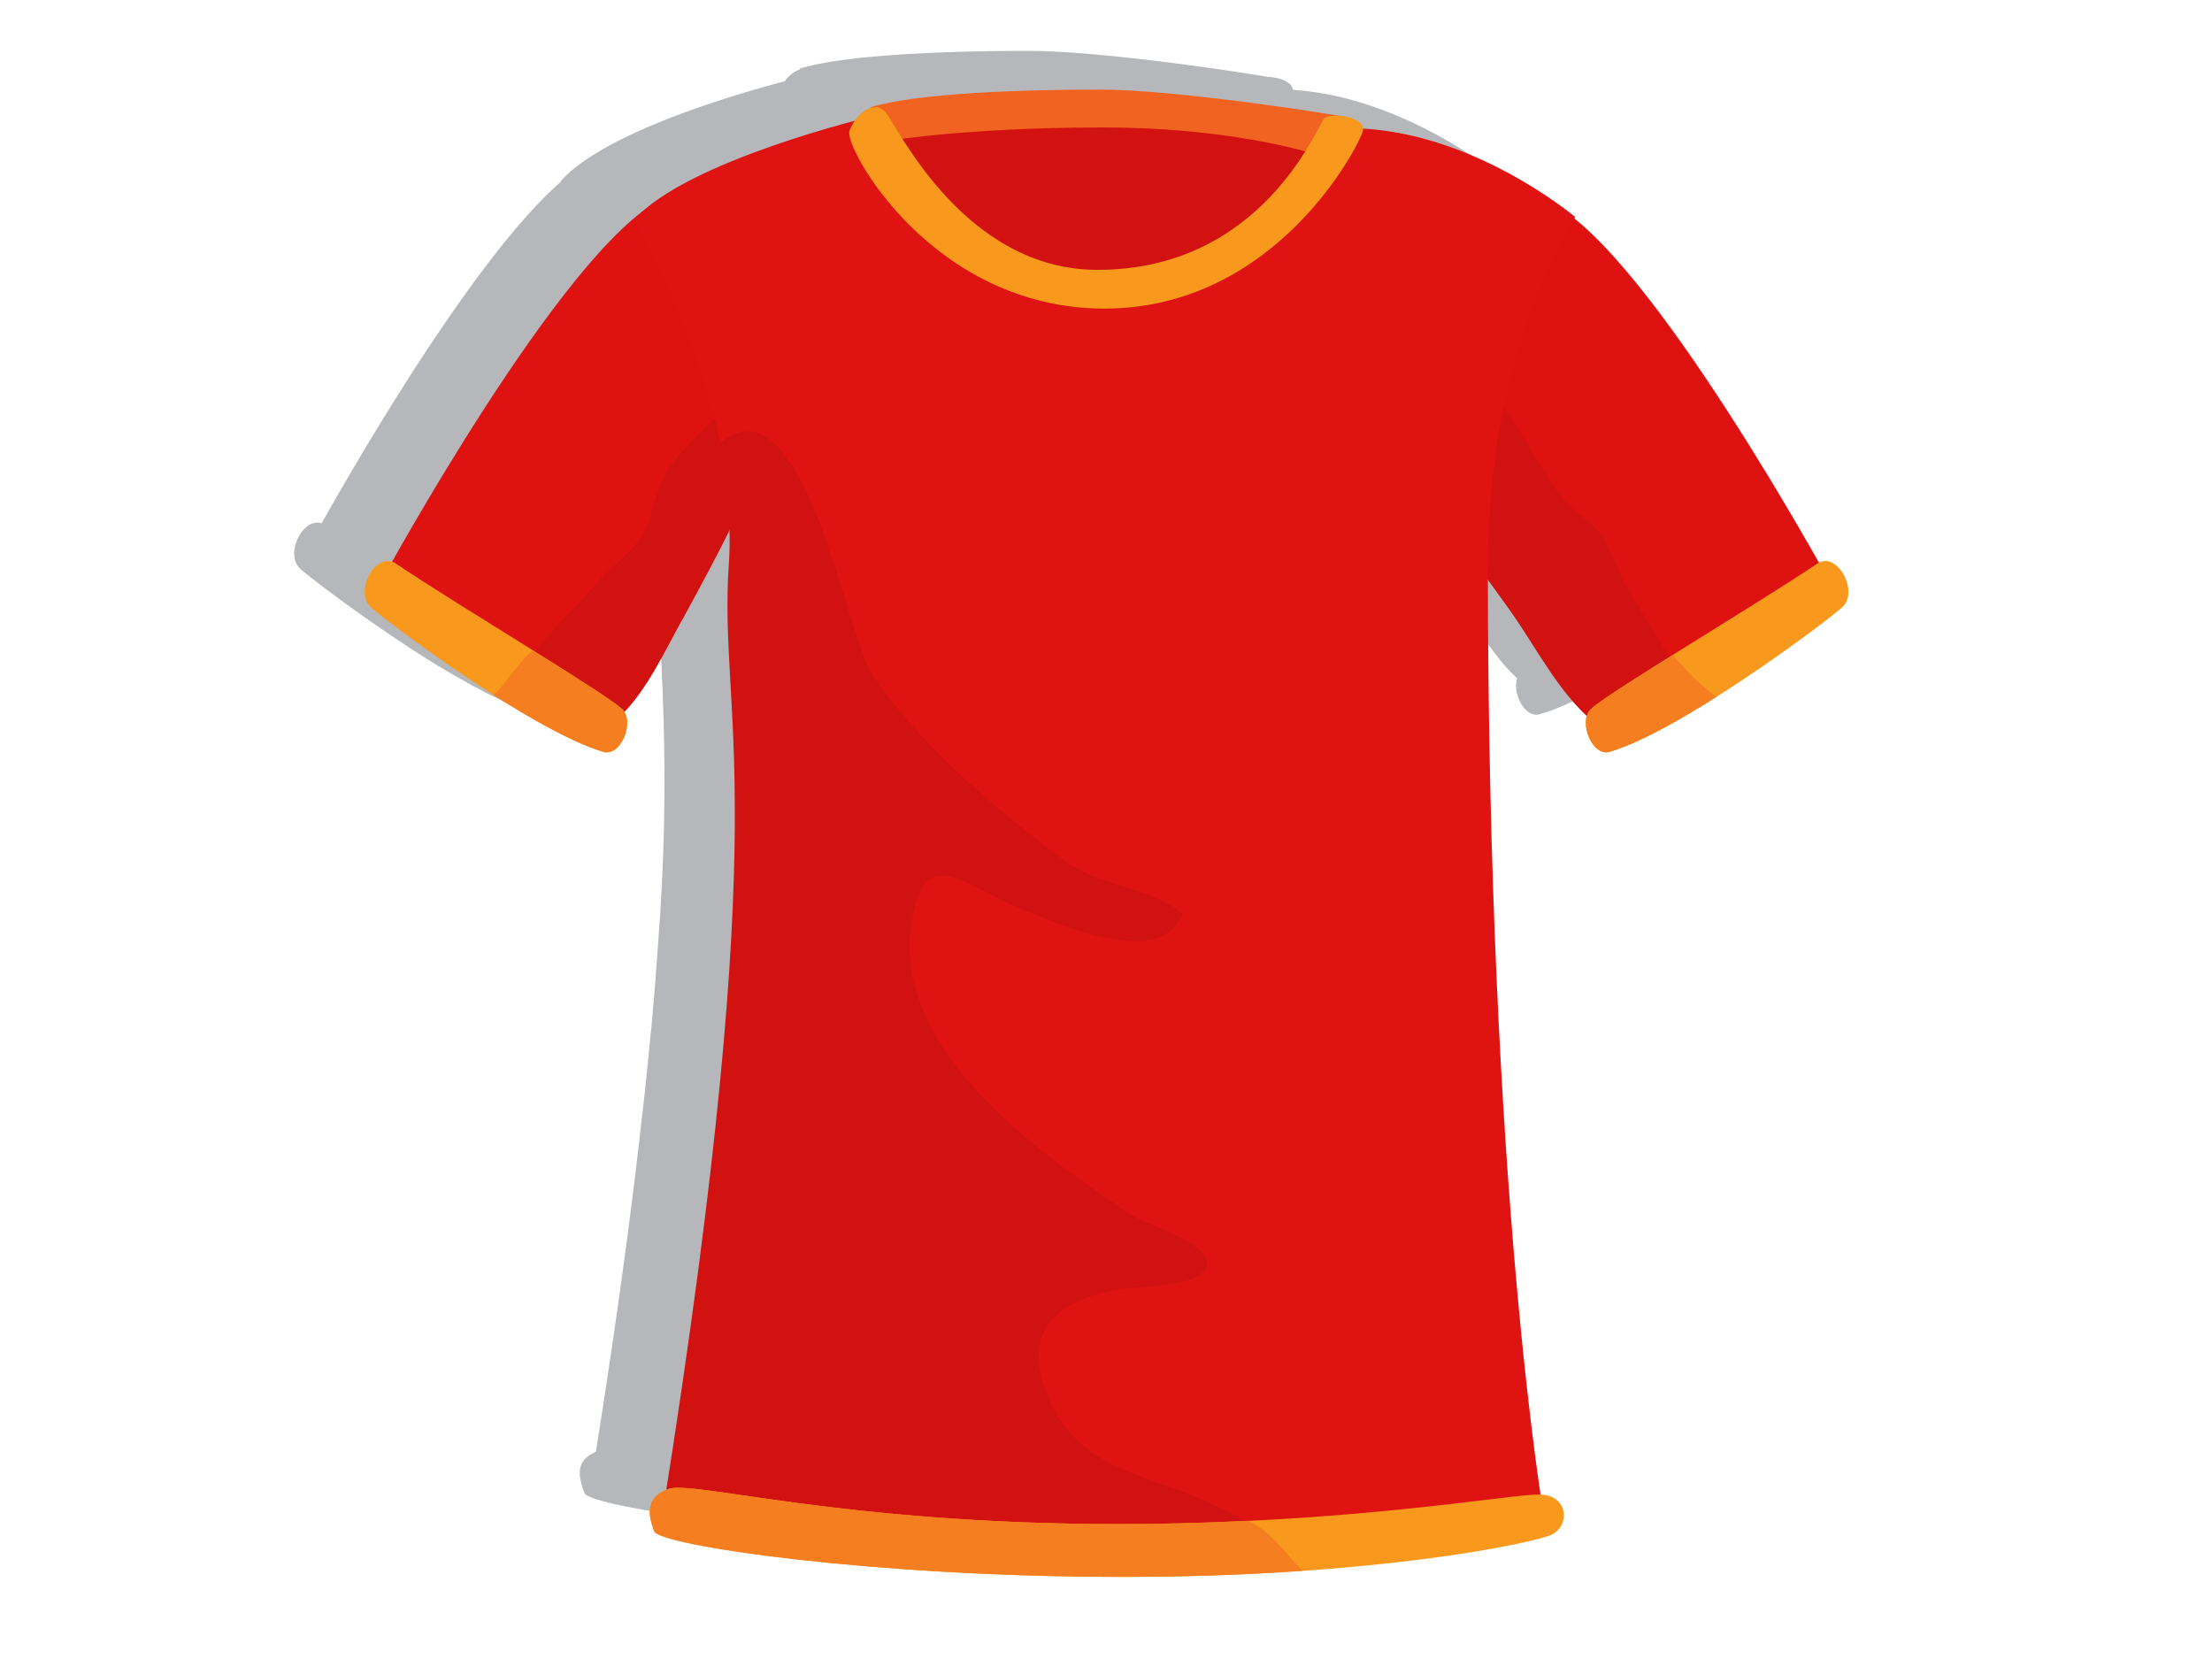 <svg xmlns="http://www.w3.org/2000/svg" xmlns:xlink="http://www.w3.org/1999/xlink" width="800" height="600" viewBox="0 0 800 600">
  <defs>
    <clipPath id="clip-Shirt">
      <rect width="800" height="600"/>
    </clipPath>
  </defs>
  <g id="Shirt" clip-path="url(#clip-Shirt)">
    <g id="Untitled_1_" data-name="Untitled (1)" transform="translate(114.197 -21.241)">
      <rect id="ee-background" width="580" height="643.35" fill="rgba(255,255,255,0)"/>
      <path id="Path_246" data-name="Path 246" d="M558.5,293.5c-13.3-23.6-58.3-101.1-89.1-125h0s-34.5-29.3-75.8-32c-.2-2.9-5.1-4.6-9.2-4.7-11.9-2.1-60.8-9.4-86.3-9.4-28.3,0-66.3,1.3-82.8,6.4v.3a11.752,11.752,0,0,0-5.5,4.3c-14.9,3.9-64.9,18-81,36.1a.31.31,0,0,0,.1.2c-31.2,27-74.6,102.2-86.6,123.6-6.7-2.4-13.6,11.2-7.6,16.5,3.9,3.5,25.1,19.6,46.8,33.2.2.1.3.2.5.3l2.4,1.5a.758.758,0,0,0,.4.2c.8.5,1.5.9,2.3,1.4a.349.349,0,0,1,.2.1c.8.5,1.6.9,2.4,1.4.2.1.3.2.5.3.8.5,1.6.9,2.4,1.4.1,0,.2.1.3.1a25.292,25.292,0,0,1,2.2,1.3c.1.1.2.1.4.2.8.4,1.5.9,2.3,1.3.2.1.3.2.5.2,1.5.8,3.1,1.7,4.6,2.4a.758.758,0,0,0,.4.2c.7.4,1.4.7,2.2,1.1.1.1.2.1.4.2.7.3,1.4.7,2,1a.349.349,0,0,1,.2.1l2.1.9c.1.1.3.1.4.2.7.3,1.4.6,2,.9.1,0,.1.1.2.1a13.358,13.358,0,0,0,1.8.7c.1,0,.2.1.3.1.6.2,1.2.5,1.8.7.1,0,.2.1.4.1l1.8.6c4.2,1.3,7.8-3.8,8.5-8.7a10.653,10.653,0,0,0-.1-4,8.651,8.651,0,0,0-.7-1.7,75.015,75.015,0,0,0,5.6-6.8c1.8-2.5,3.4-5.1,5-7.7,3.7-6.2,6.9-12.6,9.9-18.1.2-.4.5-.8.7-1.2,1.1-2,2.2-4,3.2-5.9,2.1-3.9,4.3-7.9,6.4-11.8,1-2,2.1-4,3.1-5.9,1.4-2.6,2.7-5.3,4-7.9v6.5a8.6,8.6,0,0,1-.1,1.6v1c0,.9-.1,1.7-.1,2.6v.1c-.4,5.4-.5,10.4-.5,15.5,0,8.8.5,17.4,1,27,.1,1.8.2,3.7.3,5.6.1,1.4.2,2.9.2,4.4.1,2,.2,4,.3,6.1,0,1,.1,2.1.1,3.2a745.211,745.211,0,0,1-.8,76.2c-.1,1.9-.2,3.9-.4,5.9-.3,5-.7,10.2-1.1,15.7-.2,2.2-.3,4.4-.5,6.7-.3,3.4-.6,6.9-.9,10.4-.2,2.4-.4,4.8-.7,7.2-.2,2.5-.5,4.9-.7,7.5-.3,2.5-.5,5.1-.8,7.7q-.75,7.8-1.8,16.2c-.6,5.6-1.3,11.4-2,17.3-.5,4.5-1.1,9-1.7,13.7-3.3,26-7.5,55.4-12.8,88.7a12.629,12.629,0,0,0-2.6,1.4,9.762,9.762,0,0,0-1.8,1.7l-.6.9a2.994,2.994,0,0,0-.4,1c-.1.3-.2.7-.3,1a3.4,3.4,0,0,0-.1,1v1.1a4.1,4.1,0,0,0,.1,1.1c.1.5.2,1.1.3,1.6.1.4.2.7.3,1.1,0,.2.1.3.1.5.3.9.6,1.7.9,2.5.3.9,2.9,1.9,7.3,3.1.5.1,1,.3,1.5.4,2,.5,4.4,1,7.1,1.5,3,.6,6.3,1.2,10,1.8.7.1,1.5.2,2.2.3,30.5,4.7,82.8,9.4,141.1,9.4h23.1a16.954,16.954,0,0,0,2.3-.1h1.7a19.273,19.273,0,0,0,2.4-.1,9.7,9.7,0,0,0,1.7-.1c.8,0,1.6-.1,2.4-.1a8.6,8.6,0,0,0,1.6-.1c.8,0,1.6-.1,2.4-.1a9.153,9.153,0,0,0,1.6-.1c.8,0,1.6-.1,2.4-.1a6.6,6.6,0,0,0,1.4-.1c.9,0,1.7-.1,2.6-.1a4.87,4.87,0,0,0,1.2-.1c.9,0,1.8-.1,2.8-.1h1c1.1-.1,2.1-.1,3.2-.2h.5c3.8-.2,7.4-.4,11-.7h0c52.6-3.6,84.7-10.7,89.9-13.1,7-3.2,6.4-14.6-4.5-14.6h-.4c-4.3-28.7-18.8-141-19-332.2,1.8,2.6,3.7,5.2,5.7,7.9,2.5,3.5,5.1,7.1,7.6,10.9,1.7,2.6,3.4,5.3,5.1,7.9,2.8,4.4,5.6,8.7,8.6,12.8,1.2,1.6,2.4,3.2,3.7,4.8a62.54,62.54,0,0,0,6.1,6.5,9.246,9.246,0,0,0-.4,2.9c0,.5.1.9.1,1.4.7,4.9,4.4,9.9,8.5,8.7l1.8-.6c.1,0,.3-.1.4-.1l1.8-.6c.1,0,.2-.1.3-.1a12.2,12.2,0,0,0,1.7-.7c.1,0,.2-.1.3-.1.6-.3,1.3-.5,2-.8.1-.1.3-.1.4-.2.7-.3,1.3-.6,2-.9h.1c.7-.3,1.4-.7,2.1-1,.1-.1.3-.1.4-.2.7-.4,1.5-.7,2.2-1.1h.1a22.565,22.565,0,0,1,2.2-1.1c.1-.1.2-.1.3-.2.8-.4,1.5-.8,2.3-1.2.1,0,.1-.1.2-.1.8-.4,1.6-.9,2.3-1.3h.1c.8-.5,1.6-.9,2.4-1.4a.349.349,0,0,0,.2-.1c1.6-.9,3.3-1.9,5-2.9l.1-.1c23.8-14.3,48.9-33.3,53.2-37.1C573,304.2,565.5,289.9,558.5,293.5Z" transform="translate(-40.197 -82.759)" fill="#b6b7ba"/>
      <path id="Path_247" data-name="Path 247" d="M476.4,331c9.1,14,17.2,28.6,30.5,37.5,7.6,5.1,80.8-54.1,80.8-54.1S522.8,195.5,487.2,177.6c-35.6-17.8-35.6,95.4-35.6,95.4,0,6.6.8,18.7,3.4,25.1C459.4,308.8,468.5,318.8,476.4,331Z" transform="translate(-40.197 -82.759)" fill="#df1212"/>
      <path id="Path_248" data-name="Path 248" d="M517.3,321.3c-4.7-7.2-7.1-15-11.2-22.2-3.9-6.7-10.8-9.5-15.6-15.7-9.4-12.4-14.8-27.2-26.3-38l-11.4.5c-1.2,15.4-1.2,27.2-1.2,27.2,0,6.6.8,18.7,3.4,25.1,4.4,10.6,13.5,20.6,21.4,32.8,9.1,14,17.2,28.6,30.5,37.5,3,2,15.7-5.7,30.2-15.8C529.9,342.6,524,331.8,517.3,321.3Z" transform="translate(-40.197 -82.759)" fill="#d21111"/>
      <path id="Path_249" data-name="Path 249" d="M173,327.7c-.2.4-.5.8-.7,1.2-7,12.6-14.8,30-26.9,38.1-7.6,5.1-80.8-54.1-80.8-54.1S129.5,194,165.1,176.2s35.6,95.4,35.6,95.4c0,2.3-2.6,6.1-3.5,8.1C190.2,296.3,181.6,311.8,173,327.7Z" transform="translate(-40.197 -82.759)" fill="#df1212"/>
      <path id="Path_250" data-name="Path 250" d="M200.7,271.6s0-13.2-1.4-29.8c-8.8,8-17.7,16.1-25.8,24.7-8.4,8.8-9.5,14.4-12.6,25.1-2.8,9.8-10.6,14.2-17.2,21.3-7.4,8.1-15.1,16.2-22.4,24.4a97.918,97.918,0,0,0-9,11.9c15.6,11,29.8,19.8,33,17.7,12.1-8.1,20-25.5,26.9-38.1.2-.4.5-.8.7-1.2,8.6-15.8,17.1-31.4,24.2-48C198.1,277.6,200.7,273.9,200.7,271.6Z" transform="translate(-40.197 -82.759)" fill="#d21111"/>
      <path id="Path_251" data-name="Path 251" d="M326,142.8a465.207,465.207,0,0,0-83.5,7.4c-1.2,0,10.8,55.8,76.3,55.8s87.3-50.5,87.3-50.5S357.1,142.8,326,142.8Z" transform="translate(-40.197 -82.759)" fill="#d21111"/>
      <path id="Path_252" data-name="Path 252" d="M240.8,142.8c16.5-5.1,54.5-6.4,82.8-6.4s85.1,9,88.8,9.9-7.3,14.6-7.3,14.6-29.2-10.8-80.5-10.8-80.5,5.3-80.5,5.3l-3.3-11.5" transform="translate(-40.197 -82.759)" fill="#f26322"/>
      <path id="Path_253" data-name="Path 253" d="M324.5,208.9c-70.6,2.4-79.3-63.6-85-62.6,0,0-66.2,15.8-85.2,37.2,0,0,39,67.2,35.2,124.4-3.9,57.2,17.6,82.5-23.9,343,0,0,57.7,16.3,163.6,13.7,105.9-2.5,154.1-12.7,154.1-12.7S463.1,535,463.1,308.6c0-79.9,31.6-126.1,31.6-126.1S458,151.4,415,150.4C415.1,150.3,384.6,206.9,324.5,208.9Z" transform="translate(-39.197 -82.759)" fill="#df1312"/>
      <path id="Path_254" data-name="Path 254" d="M583.3,307.8c7.1-4.7,15.3,10.2,8.9,15.9s-58,44.4-84,52.2c-6.4,1.9-11.4-10.8-7-15.3C506.9,354.9,558.5,324.4,583.3,307.8Z" transform="translate(-40.197 -82.759)" fill="#f8991d"/>
      <path id="Path_255" data-name="Path 255" d="M69.1,307.8c-7.1-4.7-15.3,10.2-8.9,15.9s58,44.4,84,52.2c6.4,1.9,11.4-10.8,7-15.3C145.4,354.9,93.9,324.4,69.1,307.8Z" transform="translate(-40.197 -82.759)" fill="#f8991d"/>
      <path id="Path_256" data-name="Path 256" d="M329.2,664.5c23.4-.6,43.9-1.5,61.8-2.6-9.1-5.1-18.2-10-27.4-14.3-22.2-10.4-45.2-11.4-57-35.1-13-26.2.6-38.7,26.4-42.5,5.5-.8,27.9-.6,29.4-8.2,1.6-8.2-21.7-14.8-26.8-18.2-32.1-21.1-84.8-58.3-80.3-102,3.6-34.9,18.2-17.6,40.5-8.7,12.3,4.9,50.4,22.1,57.8,1.6-11.6-9.9-29.4-9.5-42.4-19.1-23.8-17.6-54.1-43.2-70.2-68.3-8.9-13.7-24.7-109.2-55.2-82.4,3.1,14.2,4.8,29,3.8,43.2-3.9,57.2,17.6,82.5-23.9,343C165.6,650.8,223.3,667.1,329.2,664.5Z" transform="translate(-40.197 -82.759)" fill="#d21111"/>
      <path id="Path_257" data-name="Path 257" d="M330.5,655.2c-99.9,0-153.9-15.9-162.8-12.7s-7,10.2-5.1,15.3,78.2,16.5,169.2,16.5S480,662.2,487,659.1c7-3.2,6.4-14.6-4.5-14.6S412.5,655.2,330.5,655.2Z" transform="translate(-40.197 -82.759)" fill="#f8991d"/>
      <path id="Path_258" data-name="Path 258" d="M118.8,339.3c-4.8,3.3-9.5,11.6-14.3,16.1,14.3,9.1,29,17.3,39.6,20.5,6.4,1.9,11.4-10.8,7-15.3C148.3,357.9,134.8,349.3,118.8,339.3Z" transform="translate(-40.197 -82.759)" fill="#f57e20"/>
      <path id="Path_259" data-name="Path 259" d="M530.9,340.9c-14.9,9.3-27.1,17.1-29.7,19.7-4.4,4.4.6,17.2,7,15.3,10.3-3.1,24.6-11,38.5-19.8C541,351.9,535.9,346.5,530.9,340.9Z" transform="translate(-40.197 -82.759)" fill="#f57e20"/>
      <path id="Path_260" data-name="Path 260" d="M397.1,672.1c-6.3-6.6-12-14.6-19.7-18.1-14.6.7-30.3,1.2-46.9,1.2-99.9,0-153.9-15.9-162.8-12.7s-7,10.2-5.1,15.3,78.2,16.5,169.2,16.5C356.1,674.3,377.9,673.5,397.1,672.1Z" transform="translate(-40.197 -82.759)" fill="#f57e20"/>
      <path id="Path_261" data-name="Path 261" d="M322.9,201.6c-47.7,0-71.9-50.9-76.3-56.6-4.5-5.7-11.4.6-13.4,6.4s29.9,64.2,92.2,64.2,92.2-59.2,93.5-64.2c1.3-5.1-11.4-7-14-4.5C402.4,149.5,382.6,201.6,322.9,201.6Z" transform="translate(-40.197 -82.759)" fill="#f8991d"/>
      <path id="Path_262" data-name="Path 262" d="M48.571,29.655" fill="rgba(179,228,250,0)" stroke="#000" stroke-width="0"/>
    </g>
  </g>
</svg>
